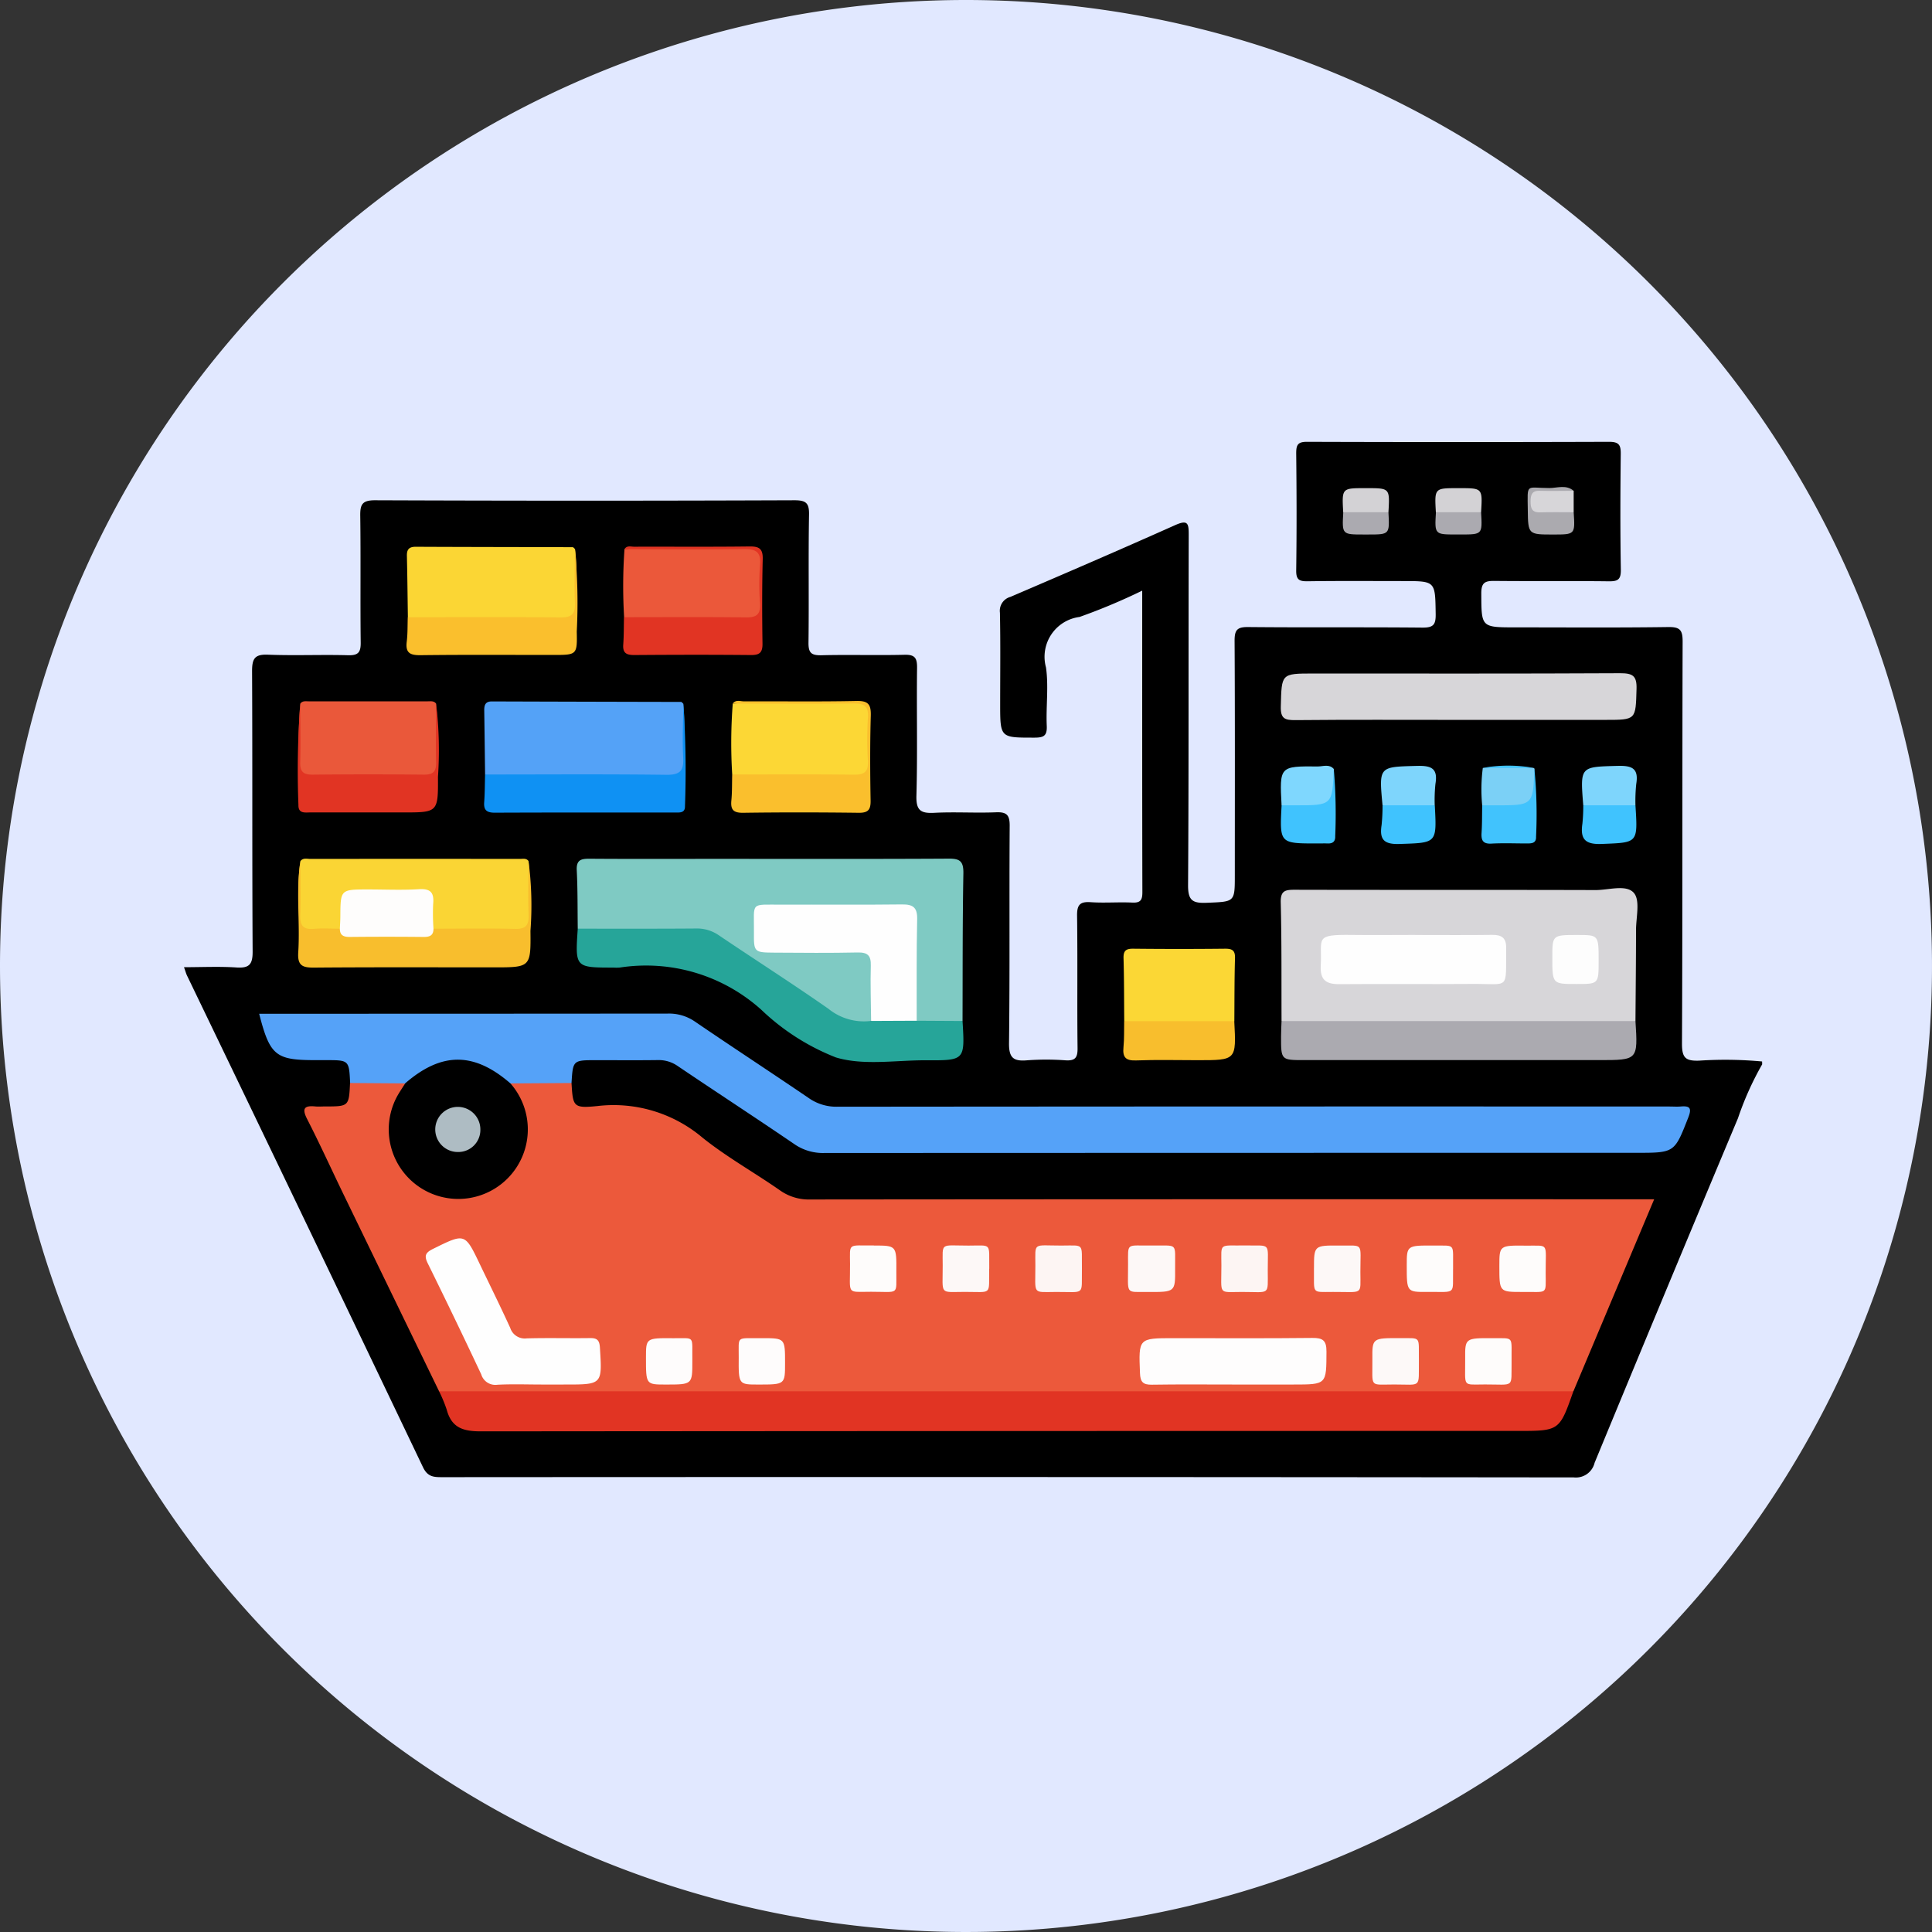 <svg xmlns="http://www.w3.org/2000/svg" xmlns:xlink="http://www.w3.org/1999/xlink" width="105" height="105" viewBox="0 0 105 105">
  <rect x="0" y="0" width="105" height="105" fill="#333333" stroke="none"/>
  <defs>
    <clipPath id="clip-path">
      <rect id="Rectángulo_42903" data-name="Rectángulo 42903" width="85.77" height="56.298" transform="translate(0 0)" fill="none"/>
    </clipPath>
  </defs>
  <g id="Grupo_170113" data-name="Grupo 170113" transform="translate(-5562 8847)">
    <path id="Trazado_164417" data-name="Trazado 164417" d="M52.5,0A52.5,52.5,0,1,1,0,52.5,52.5,52.5,0,0,1,52.5,0Z" transform="translate(5562 -8847)" fill="#e1e8ff"/>
    <g id="Grupo_170109" data-name="Grupo 170109" transform="translate(5572 -8823)">
      <g id="Grupo_170108" data-name="Grupo 170108" clip-path="url(#clip-path)">
        <path id="Trazado_164775" data-name="Trazado 164775" d="M85.77,33.845a16.593,16.593,0,0,0-1.316,2.93Q80.531,46.129,76.663,55.5a1.043,1.043,0,0,1-1.128.794q-30.752-.033-61.5-.013c-.459,0-.794-.011-1.048-.544Q6.6,42.367.163,29.018c-.048-.1-.076-.209-.163-.453.983,0,1.918-.046,2.846.015.689.045.888-.154.884-.862C3.7,22.635,3.725,17.552,3.7,12.469c0-.675.145-.917.862-.888,1.45.057,2.905-.01,4.356.03.566.016.692-.172.685-.7-.027-2.29.008-4.581-.024-6.87-.009-.619.1-.855.806-.852q11.4.044,22.791,0c.619,0,.805.139.793.779-.041,2.317,0,4.636-.029,6.953-.007.546.138.7.689.691,1.507-.039,3.016.012,4.524-.026.567-.015.694.173.687.712-.029,2.318.03,4.637-.035,6.953-.022.807.248.961.971.924,1.114-.058,2.235.017,3.35-.028.581-.024.752.14.748.736-.027,3.937.013,7.876-.036,11.813-.009.8.245.992.976.93a14.335,14.335,0,0,1,2.093,0c.518.032.662-.136.656-.655-.028-2.4.007-4.8-.026-7.2-.008-.583.145-.78.737-.739.751.051,1.509-.014,2.261.021.452.022.552-.141.551-.568-.013-5.417-.009-10.833-.009-16.385a32.856,32.856,0,0,1-3.405,1.43,2.182,2.182,0,0,0-1.825,2.743c.15,1.04-.005,2.12.042,3.179.024.544-.171.636-.665.637-1.867,0-1.867.023-1.867-1.844,0-1.648.021-3.3-.013-4.943a.784.784,0,0,1,.57-.863c2.993-1.282,5.982-2.572,8.954-3.9.7-.312.737-.085.736.538-.019,6.339.007,12.679-.035,19.019-.006.839.234,1,1.01.969,1.529-.065,1.531-.019,1.531-1.512,0-4.245.012-8.491-.013-12.736,0-.584.144-.743.734-.738,3.156.031,6.313,0,9.469.03.6.006.735-.157.726-.736-.027-1.792,0-1.793-1.764-1.793-1.732,0-3.464-.015-5.2.011-.458.007-.622-.091-.616-.586.029-2.123.024-4.245,0-6.368,0-.448.078-.627.584-.625q8.211.027,16.423,0c.548,0,.637.184.631.67-.023,2.094-.031,4.189.005,6.283.009.546-.176.634-.664.628-2.067-.025-4.134,0-6.2-.021-.515-.006-.722.089-.72.674.009,1.85-.019,1.85,1.867,1.85,2.765,0,5.53.022,8.295-.017.637-.009.782.164.78.787-.024,7.29,0,14.579-.035,21.868,0,.761.2.933.926.91a21.681,21.681,0,0,1,3.428.045Z"/>
        <path id="Trazado_164776" data-name="Trazado 164776" d="M21.061,34.858c.076,1.277.087,1.387,1.406,1.253A7.484,7.484,0,0,1,28.18,37.83C29.5,38.889,31.006,39.725,32.4,40.7a2.7,2.7,0,0,0,1.634.489q22.374-.02,44.746-.01H79.9c-1.5,3.561-2.943,7-4.388,10.434a2.49,2.49,0,0,1-1.62.273q-21.159.006-42.32,0-8.129,0-16.258,0a2.077,2.077,0,0,1-1.449-.268Q11.274,46.28,8.688,40.948c-.668-1.378-1.3-2.772-2-4.137-.3-.588-.129-.736.454-.678.166.016.335,0,.5,0,1.321,0,1.321,0,1.382-1.276a4.8,4.8,0,0,1,2.8-.168c.444.226.173.525.046.769a4.053,4.053,0,0,0-.479,2.007,3.355,3.355,0,0,0,2.177,3.181,3.449,3.449,0,0,0,3.836-.857,3.513,3.513,0,0,0,.718-3.8,8.415,8.415,0,0,1-.426-.907.3.3,0,0,1,.206-.393,5.882,5.882,0,0,1,3.154.164" fill="#ec593b"/>
        <path id="Trazado_164777" data-name="Trazado 164777" d="M12.016,34.881l-2.987-.022c-.06-1.243-.06-1.243-1.321-1.243H7.121c-2.142,0-2.454-.253-3.036-2.521h.842q10.682,0,21.362-.009a2.474,2.474,0,0,1,1.481.436c2.051,1.4,4.129,2.756,6.18,4.153a2.61,2.61,0,0,0,1.554.473q22.618-.02,45.237-.011c.195,0,.392.015.586,0,.48-.043.641.052.431.587-.754,1.921-.735,1.929-2.806,1.929q-22.074,0-44.148.009a2.72,2.72,0,0,1-1.632-.481c-2.1-1.432-4.223-2.815-6.326-4.235a1.8,1.8,0,0,0-1.088-.333c-1.117.015-2.234.005-3.351.005-1.269,0-1.269,0-1.346,1.242l-3.32.022a.46.46,0,0,1-.46-.115,3.64,3.64,0,0,0-4.805-.014.509.509,0,0,1-.46.13" fill="#55a2f8"/>
        <path id="Trazado_164778" data-name="Trazado 164778" d="M13.863,51.613l61.646,0c-.758,2.155-.758,2.155-3.033,2.155q-28.173,0-56.348.023c-.97,0-1.588-.2-1.85-1.179a7.867,7.867,0,0,0-.415-1" fill="#e13423"/>
        <path id="Trazado_164779" data-name="Trazado 164779" d="M59.649,31.492c-.009-2.149.011-4.3-.044-6.445-.017-.665.27-.691.786-.69,5.444.014,10.887,0,16.33.016.715,0,1.668-.32,2.078.157.351.408.116,1.332.115,2.027,0,1.646-.019,3.292-.03,4.938a1.462,1.462,0,0,1-1.1.273q-8.516.01-17.03,0a1.416,1.416,0,0,1-1.1-.276" fill="#d7d6d9"/>
        <path id="Trazado_164780" data-name="Trazado 164780" d="M21.4,26.472c-.015-1.059,0-2.12-.055-3.177-.027-.564.237-.628.7-.625,2.288.017,4.577.007,6.867.007,4.216,0,8.431.012,12.646-.012.615-.005.807.147.8.787-.048,2.678-.037,5.357-.046,8.036a2.972,2.972,0,0,1-2.5.06,1.839,1.839,0,0,1-.229-1.2q-.016-2.007,0-4.015c.006-.673-.272-.947-.949-.942-2.147.017-4.294-.008-6.441.013-.847.009-.959.148-.969.985-.01.877.153,1.11.947,1.144,1.364.06,2.731,0,4.1.027,1.127.02,1.316.2,1.312,1.329a9.356,9.356,0,0,1-.11,2.495c-.7.634-1.408.348-2.059-.058A33.5,33.5,0,0,1,31.66,28.8a8.8,8.8,0,0,0-7.045-2.111,17.049,17.049,0,0,1-2.261.012,1.318,1.318,0,0,1-.952-.229" fill="#7fcac3"/>
        <path id="Trazado_164781" data-name="Trazado 164781" d="M39.82,31.475l2.492.014c.13,2.137.13,2.145-1.978,2.135-1.643-.008-3.388.3-4.9-.153a12.415,12.415,0,0,1-4.058-2.592,9.36,9.36,0,0,0-7.7-2.293,2.48,2.48,0,0,1-.334,0c-2.086,0-2.086,0-1.942-2.115,2.143,0,4.287.008,6.429-.009a2.08,2.08,0,0,1,1.244.373c1.979,1.336,3.993,2.621,5.949,3.989a3.057,3.057,0,0,0,2.32.66,2.961,2.961,0,0,1,2.477-.011" fill="#26a599"/>
        <path id="Trazado_164782" data-name="Trazado 164782" d="M69.2,15.124c-2.93,0-5.861-.015-8.791.013-.583.005-.821-.076-.8-.753.047-1.779.007-1.78,1.782-1.78,5.554,0,11.108.013,16.661-.016.676,0,.911.133.89.852-.049,1.683-.011,1.684-1.7,1.684H69.2" fill="#d7d6d9"/>
        <path id="Trazado_164783" data-name="Trazado 164783" d="M16.363,18.092c-.015-1.168-.027-2.336-.046-3.5,0-.3.082-.473.42-.471q5.138.017,10.276.027c.042,0,.083.066.125.1.106,1.141.011,2.285.053,3.426.015.435-.211.6-.591.654a4.512,4.512,0,0,1-.668.038q-4.186,0-8.372,0a1.708,1.708,0,0,1-1.2-.27" fill="#54a2f7"/>
        <path id="Trazado_164784" data-name="Trazado 164784" d="M59.649,31.492l19.235,0c.135,2.122.135,2.122-1.977,2.122H60.872c-1.251,0-1.252,0-1.249-1.292,0-.277.017-.555.026-.833" fill="#abaab0"/>
        <path id="Trazado_164785" data-name="Trazado 164785" d="M6.326,22.8c.146-.192.358-.12.542-.12q5.7-.007,11.394,0c.16,0,.339-.05.461.114a27.948,27.948,0,0,1,.084,3.325.477.477,0,0,1-.484.558,20.162,20.162,0,0,1-4.735-.1c-.41-.366-.294-.866-.312-1.322-.019-.477-.216-.709-.7-.708-1.051,0-2.1-.006-3.153,0-.448,0-.637.224-.662.662-.026.458.09.953-.279,1.344a1.367,1.367,0,0,1-.634.168c-1.455.129-1.62-.006-1.6-1.461A11.738,11.738,0,0,1,6.326,22.8" fill="#fad534"/>
        <path id="Trazado_164786" data-name="Trazado 164786" d="M12.167,9.545c-.016-1.112-.027-2.225-.053-3.337-.008-.351.121-.494.485-.492,2.841.014,5.682.014,8.523.023.043,0,.085.063.128.1.154,1.106.026,2.218.072,3.326.017.389-.195.55-.537.607a8.022,8.022,0,0,1-1.333.048q-3,0-6.008,0a1.848,1.848,0,0,1-1.277-.27" fill="#fbd634"/>
        <path id="Trazado_164787" data-name="Trazado 164787" d="M6.317,14.25c.111-.172.289-.135.449-.135q3.242,0,6.483,0c.161,0,.338-.034.454.13a33.25,33.25,0,0,1,.075,3.487c.018.453-.29.585-.642.6q-3.124.095-6.25,0c-.35-.01-.663-.137-.645-.592a31.931,31.931,0,0,1,.076-3.486" fill="#ea583a"/>
        <path id="Trazado_164788" data-name="Trazado 164788" d="M29.794,18.091a28.007,28.007,0,0,1,.03-3.854,41.541,41.541,0,0,1,4.336-.077c.836-.022,1.675.013,2.511-.011.433-.013.593.131.58.575-.027.976-.021,1.953,0,2.929.007.422-.181.65-.574.664-2.146.077-4.294.087-6.44-.006a.718.718,0,0,1-.442-.22" fill="#fcd735"/>
        <path id="Trazado_164789" data-name="Trazado 164789" d="M23.92,9.543a28.3,28.3,0,0,1,.02-3.7c2-.163,4.014-.041,6.021-.069,1.416-.02,1.416,0,1.416,1.4,0,.642-.016,1.285,0,1.927.015.421-.177.652-.57.666-2.149.077-4.3.088-6.448-.007a.751.751,0,0,1-.444-.219" fill="#eb583a"/>
        <path id="Trazado_164790" data-name="Trazado 164790" d="M13.559,26.473c1.474,0,2.949-.027,4.422.01.6.015.768-.2.747-.77-.037-.972-.007-1.946-.005-2.92a18.411,18.411,0,0,1,.106,3.8c.024,1.981,0,1.981-1.992,1.981-3.257,0-6.514-.014-9.771.013-.621.005-.9-.106-.858-.812.108-1.654-.136-3.318.117-4.971,0,.969.03,1.94-.006,2.909-.021.561.135.824.739.768.468-.042.942-.007,1.413-.006a10.87,10.87,0,0,0,5.088,0" fill="#f8be2d"/>
        <path id="Trazado_164791" data-name="Trazado 164791" d="M51.1,31.5c-.01-1.14-.005-2.28-.038-3.42-.012-.409.129-.524.525-.52q2.5.027,5.008,0c.392,0,.537.107.525.519-.034,1.139-.027,2.279-.036,3.42a1.009,1.009,0,0,1-.773.258q-2.219.031-4.438,0A1.029,1.029,0,0,1,51.1,31.5" fill="#fbd735"/>
        <path id="Trazado_164792" data-name="Trazado 164792" d="M16.363,18.092c3.283,0,6.566-.025,9.849.017.758.01.957-.226.917-.946-.054-.97,0-1.946.009-2.919a52.907,52.907,0,0,1,.089,5.575c.008.376-.3.34-.542.34-3.265,0-6.53-.005-9.794.009-.435,0-.609-.133-.576-.574.037-.5.034-1,.048-1.5" fill="#0f91f3"/>
        <path id="Trazado_164793" data-name="Trazado 164793" d="M12.167,9.545c2.757,0,5.514-.018,8.271.011.618.007.837-.165.808-.8-.044-.972,0-1.948,0-2.923a30.567,30.567,0,0,1,.1,4.488c.029,1.273.005,1.274-1.281,1.274-2.4,0-4.8-.017-7.206.013-.568.007-.83-.12-.754-.731.055-.44.04-.889.056-1.334" fill="#fabf2d"/>
        <path id="Trazado_164794" data-name="Trazado 164794" d="M29.794,18.091c2.2,0,4.4-.016,6.606.011.572.007.8-.151.77-.751a18.643,18.643,0,0,1,0-2.34c.046-.659-.228-.788-.824-.78-2.174.029-4.348.008-6.523.006.168-.228.412-.119.617-.12,2.035-.009,4.073.022,6.108-.021.648-.014.794.194.777.805-.045,1.533-.037,3.068-.01,4.6.01.5-.126.679-.649.672-2.091-.026-4.185-.029-6.275,0-.531.007-.691-.164-.643-.668.045-.47.032-.945.045-1.418" fill="#fabf2d"/>
        <path id="Trazado_164795" data-name="Trazado 164795" d="M23.92,9.543c2.207,0,4.413-.017,6.62.011.578.008.8-.161.766-.756a13.8,13.8,0,0,1,0-2.093c.067-.742-.258-.873-.917-.862-2.15.033-4.3.008-6.452.005.131-.217.347-.135.528-.135,2.087-.006,4.175.012,6.262-.014.528-.007.74.117.725.689-.039,1.53-.034,3.062-.012,4.592.007.477-.153.624-.623.62-2.115-.02-4.231-.016-6.346,0-.41,0-.629-.094-.6-.554.037-.5.029-1,.041-1.5" fill="#e13423"/>
        <path id="Trazado_164796" data-name="Trazado 164796" d="M6.317,14.25c0,1.061.028,2.122,0,3.182-.014.518.177.673.68.668q3.015-.031,6.03,0c.51.006.688-.163.675-.674-.027-1.06,0-2.121,0-3.181a21.217,21.217,0,0,1,.1,3.984c.014,1.925-.011,1.925-1.9,1.925q-2.514,0-5.027,0c-.3,0-.668.077-.656-.407a48.673,48.673,0,0,1,.1-5.5" fill="#e13423"/>
        <path id="Trazado_164797" data-name="Trazado 164797" d="M51.1,31.5H57.08c.113,2.119.113,2.119-1.987,2.119-1.116,0-2.234-.03-3.348.013-.565.021-.741-.172-.687-.712.047-.47.028-.946.038-1.42" fill="#f8be2d"/>
        <path id="Trazado_164798" data-name="Trazado 164798" d="M62.488,17.79a28.5,28.5,0,0,1,.078,3.65c.013.279-.121.41-.4.4-.195-.006-.39,0-.585,0-2.038,0-2.038,0-1.929-2.075.454-.371,1-.226,1.5-.241.991-.029.991-.017,1.077-.984a.952.952,0,0,1,.257-.75" fill="#40c3fe"/>
        <path id="Trazado_164799" data-name="Trazado 164799" d="M73.389,17.767a25.2,25.2,0,0,1,.092,3.706c.017.369-.254.367-.514.367-.637,0-1.275-.027-1.91.008-.468.025-.564-.183-.537-.59.033-.5.024-.995.034-1.493.511-.4,1.113-.236,1.674-.236.611,0,.939-.179.9-.847a1,1,0,0,1,.262-.915" fill="#41c3fd"/>
        <path id="Trazado_164800" data-name="Trazado 164800" d="M76.047,19.767c-.172-2.125-.171-2.087,1.875-2.143.776-.021,1.143.137,1.005.979a8.815,8.815,0,0,0-.044,1.163,3.419,3.419,0,0,1-2.836,0" fill="#7ed5fc"/>
        <path id="Trazado_164801" data-name="Trazado 164801" d="M62.488,17.79c-.08,1.978-.08,1.978-2.092,1.977l-.746,0c-.111-2.123-.111-2.13,1.977-2.112.286,0,.613-.145.861.137" fill="#7fd7fe"/>
        <path id="Trazado_164802" data-name="Trazado 164802" d="M65.138,19.768c-.2-2.126-.2-2.088,1.875-2.143.775-.021,1.143.132,1,.976a8.493,8.493,0,0,0-.039,1.164,3.421,3.421,0,0,1-2.84,0" fill="#7ed5fc"/>
        <path id="Trazado_164803" data-name="Trazado 164803" d="M76.047,19.767h2.836c.133,2.075.131,2.021-1.834,2.1-.907.036-1.172-.268-1.049-1.1a9.4,9.4,0,0,0,.047-.995" fill="#40c3fe"/>
        <path id="Trazado_164804" data-name="Trazado 164804" d="M65.138,19.768l2.84,0c.112,2.078.111,2.033-1.921,2.1-.833.027-1.091-.234-.972-1.015a9.931,9.931,0,0,0,.053-1.079" fill="#40c3fe"/>
        <path id="Trazado_164805" data-name="Trazado 164805" d="M73.389,17.767c-.07,2-.07,2-2.086,2l-.749,0a8.99,8.99,0,0,1,.033-2.028,13.039,13.039,0,0,1,2.765,0Z" fill="#7bd0f6"/>
        <path id="Trazado_164806" data-name="Trazado 164806" d="M75.526,3.84c.079,1.21.079,1.21-1.118,1.21-1.347,0-1.361,0-1.376-1.34-.017-1.491-.12-1.186,1.168-1.186.438,0,.922-.2,1.326.154-.434.351-.953.184-1.436.239-.24.028-.562,0-.561.341s.321.314.562.342c.482.056,1-.112,1.435.24" fill="#abaaaf"/>
        <path id="Trazado_164807" data-name="Trazado 164807" d="M63,3.838c-.073-1.308-.073-1.308,1.188-1.308h.083c1.265,0,1.265,0,1.188,1.309a2.675,2.675,0,0,1-2.459,0" fill="#d3d2d5"/>
        <path id="Trazado_164808" data-name="Trazado 164808" d="M68.036,3.837c-.075-1.307-.075-1.307,1.189-1.307h.084c1.265,0,1.265,0,1.185,1.309a2.67,2.67,0,0,1-2.458,0" fill="#d3d2d5"/>
        <path id="Trazado_164809" data-name="Trazado 164809" d="M68.036,3.837l2.458,0c.07,1.211.07,1.211-1.105,1.211H69.14c-1.173,0-1.173,0-1.1-1.213" fill="#abaab0"/>
        <path id="Trazado_164810" data-name="Trazado 164810" d="M63,3.838h2.459c.065,1.211.065,1.211-1.106,1.211h-.249c-1.17,0-1.17,0-1.1-1.212" fill="#abaab0"/>
        <path id="Trazado_164811" data-name="Trazado 164811" d="M75.526,3.84c-.614,0-1.228-.012-1.842.005-.434.012-.5-.236-.5-.588s.064-.6.5-.583c.613.018,1.228,0,1.842,0V3.84" fill="#d7d6d9"/>
        <path id="Trazado_164812" data-name="Trazado 164812" d="M73.353,17.733l-2.765,0a7.9,7.9,0,0,1,2.765,0" fill="#41c3fd"/>
        <path id="Trazado_164813" data-name="Trazado 164813" d="M12.016,34.881c1.983-1.719,3.744-1.719,5.725,0a3.779,3.779,0,1,1-6.2.781c.139-.27.317-.52.478-.78"/>
        <path id="Trazado_164814" data-name="Trazado 164814" d="M19.458,51.246c-.809,0-1.62-.031-2.427.012a.8.8,0,0,1-.877-.565q-1.422-3.024-2.9-6.02c-.208-.419-.146-.589.282-.8,1.734-.855,1.725-.873,2.541.83.553,1.155,1.121,2.3,1.654,3.468a.828.828,0,0,0,.889.567c1.143-.033,2.288,0,3.431-.016.377-.006.526.09.552.507.127,2.018.142,2.017-1.889,2.017H19.458" fill="#fefefe"/>
        <path id="Trazado_164815" data-name="Trazado 164815" d="M57.027,51.246c-1.478,0-2.956-.015-4.434.009-.47.007-.619-.148-.637-.62-.076-1.909-.092-1.909,1.838-1.909,2.51,0,5.021.016,7.53-.012.569-.006.769.138.767.739-.007,1.793.019,1.793-1.8,1.793H57.027" fill="#fefdfd"/>
        <path id="Trazado_164816" data-name="Trazado 164816" d="M52.583,43.69c1.473.025,1.269-.21,1.282,1.277.01,1.251,0,1.258-1.485,1.248-1.253-.009-1.067.178-1.072-1.493,0-1.225-.113-1.011,1.275-1.032" fill="#fdf8f7"/>
        <path id="Trazado_164817" data-name="Trazado 164817" d="M31.4,48.726c1.267,0,1.267,0,1.266,1.354,0,1.167,0,1.167-1.459,1.167-1.063,0-1.071,0-1.059-1.482.009-1.2-.176-1.021,1.252-1.039" fill="#fefcfc"/>
        <path id="Trazado_164818" data-name="Trazado 164818" d="M27.627,49.982c0,1.265,0,1.265-1.444,1.265-1.077,0-1.077,0-1.076-1.468,0-1.054,0-1.064,1.488-1.05,1.211.012,1.01-.186,1.032,1.253" fill="#fefcfc"/>
        <path id="Trazado_164819" data-name="Trazado 164819" d="M72.719,46.215c-1.233,0-1.233,0-1.232-1.417,0-1.106,0-1.118,1.453-1.1,1.279.014,1.057-.2,1.064,1.494.005,1.222.129,1-1.285,1.025" fill="#fefcfb"/>
        <path id="Trazado_164820" data-name="Trazado 164820" d="M72.151,50.029c-.023,1.437.186,1.209-1.439,1.213-1.273,0-1.07.181-1.083-1.391-.01-1.127,0-1.134,1.514-1.124,1.185.008.989-.137,1.008,1.3" fill="#fefcfb"/>
        <path id="Trazado_164821" data-name="Trazado 164821" d="M67.114,49.935c-.019,1.538.175,1.307-1.346,1.309-1.376,0-1.168.2-1.182-1.383-.01-1.139,0-1.144,1.508-1.136,1.173.007,1-.131,1.02,1.21" fill="#fdf9f8"/>
        <path id="Trazado_164822" data-name="Trazado 164822" d="M68.971,44.961c-.026,1.451.215,1.237-1.4,1.252-1.118.01-1.118,0-1.117-1.442,0-1.08,0-1.088,1.476-1.077,1.212.009,1.025-.147,1.042,1.267" fill="#fefcfb"/>
        <path id="Trazado_164823" data-name="Trazado 164823" d="M61.412,44.936c0-1.246,0-1.256,1.4-1.242,1.332.014,1.12-.2,1.122,1.438,0,1.284.177,1.075-1.486,1.082-1.2,0-1.02.14-1.037-1.278" fill="#fdf8f7"/>
        <path id="Trazado_164824" data-name="Trazado 164824" d="M57.689,43.688c1.413.024,1.208-.2,1.211,1.355,0,1.394.151,1.17-1.4,1.172-1.321,0-1.118.2-1.12-1.442,0-1.27-.165-1.063,1.309-1.085" fill="#fdf5f3"/>
        <path id="Trazado_164825" data-name="Trazado 164825" d="M48.8,44.96c-.024,1.475.2,1.25-1.4,1.255-1.318.005-1.128.174-1.13-1.443,0-1.286-.157-1.077,1.4-1.079,1.3,0,1.11-.17,1.13,1.267" fill="#fdf5f3"/>
        <path id="Trazado_164826" data-name="Trazado 164826" d="M43.759,44.956c-.022,1.464.188,1.255-1.31,1.256-1.418,0-1.212.2-1.215-1.437,0-1.283-.166-1.079,1.4-1.08,1.3,0,1.11-.18,1.13,1.261" fill="#fdf8f7"/>
        <path id="Trazado_164827" data-name="Trazado 164827" d="M37.489,43.692c1.229,0,1.238,0,1.225,1.413-.012,1.309.184,1.1-1.368,1.1-1.377,0-1.138.19-1.148-1.5-.007-1.194-.138-1,1.291-1.018" fill="#fefcfb"/>
        <path id="Trazado_164828" data-name="Trazado 164828" d="M66.915,26.815c1.394,0,2.787.013,4.181-.006.52-.007.769.163.762.719-.031,2.323.232,1.93-1.865,1.947-2.4.019-4.794-.009-7.191.012-.728.006-1.066-.219-1.022-1.014.081-1.5-.385-1.688,1.707-1.661,1.142.015,2.285,0,3.428,0" fill="#fefefe"/>
        <path id="Trazado_164829" data-name="Trazado 164829" d="M76.882,28.225c0,1.255,0,1.255-1.211,1.254-1.306,0-1.306,0-1.305-1.452,0-1.214,0-1.214,1.378-1.212,1.139,0,1.139,0,1.138,1.41" fill="#fdfdfd"/>
        <path id="Trazado_164830" data-name="Trazado 164830" d="M39.82,31.475l-2.477.011c-.009-1-.045-2.006-.017-3.008.015-.547-.168-.725-.719-.713-1.5.033-3.009.018-4.514.009-1.111-.007-1.128-.024-1.118-1.113.016-1.675-.241-1.489,1.527-1.495,2.174-.009,4.347.014,6.521-.013.6-.007.837.167.823.805-.041,1.838-.022,3.678-.026,5.517" fill="#fefefe"/>
        <path id="Trazado_164831" data-name="Trazado 164831" d="M13.559,26.473c0,.364-.2.452-.539.448q-2.006-.021-4.011,0c-.336,0-.538-.083-.538-.448.009-.222.025-.445.026-.667.009-1.466.008-1.466,1.514-1.466.92,0,1.842.043,2.758-.014.657-.041.829.208.772.812a11.673,11.673,0,0,0,.018,1.335" fill="#fefdfc"/>
        <path id="Trazado_164832" data-name="Trazado 164832" d="M14.891,38.609a1.226,1.226,0,1,1,1.216-1.22,1.2,1.2,0,0,1-1.216,1.22" fill="#aebcc3"/>
      </g>
    </g>
  </g>
</svg>
